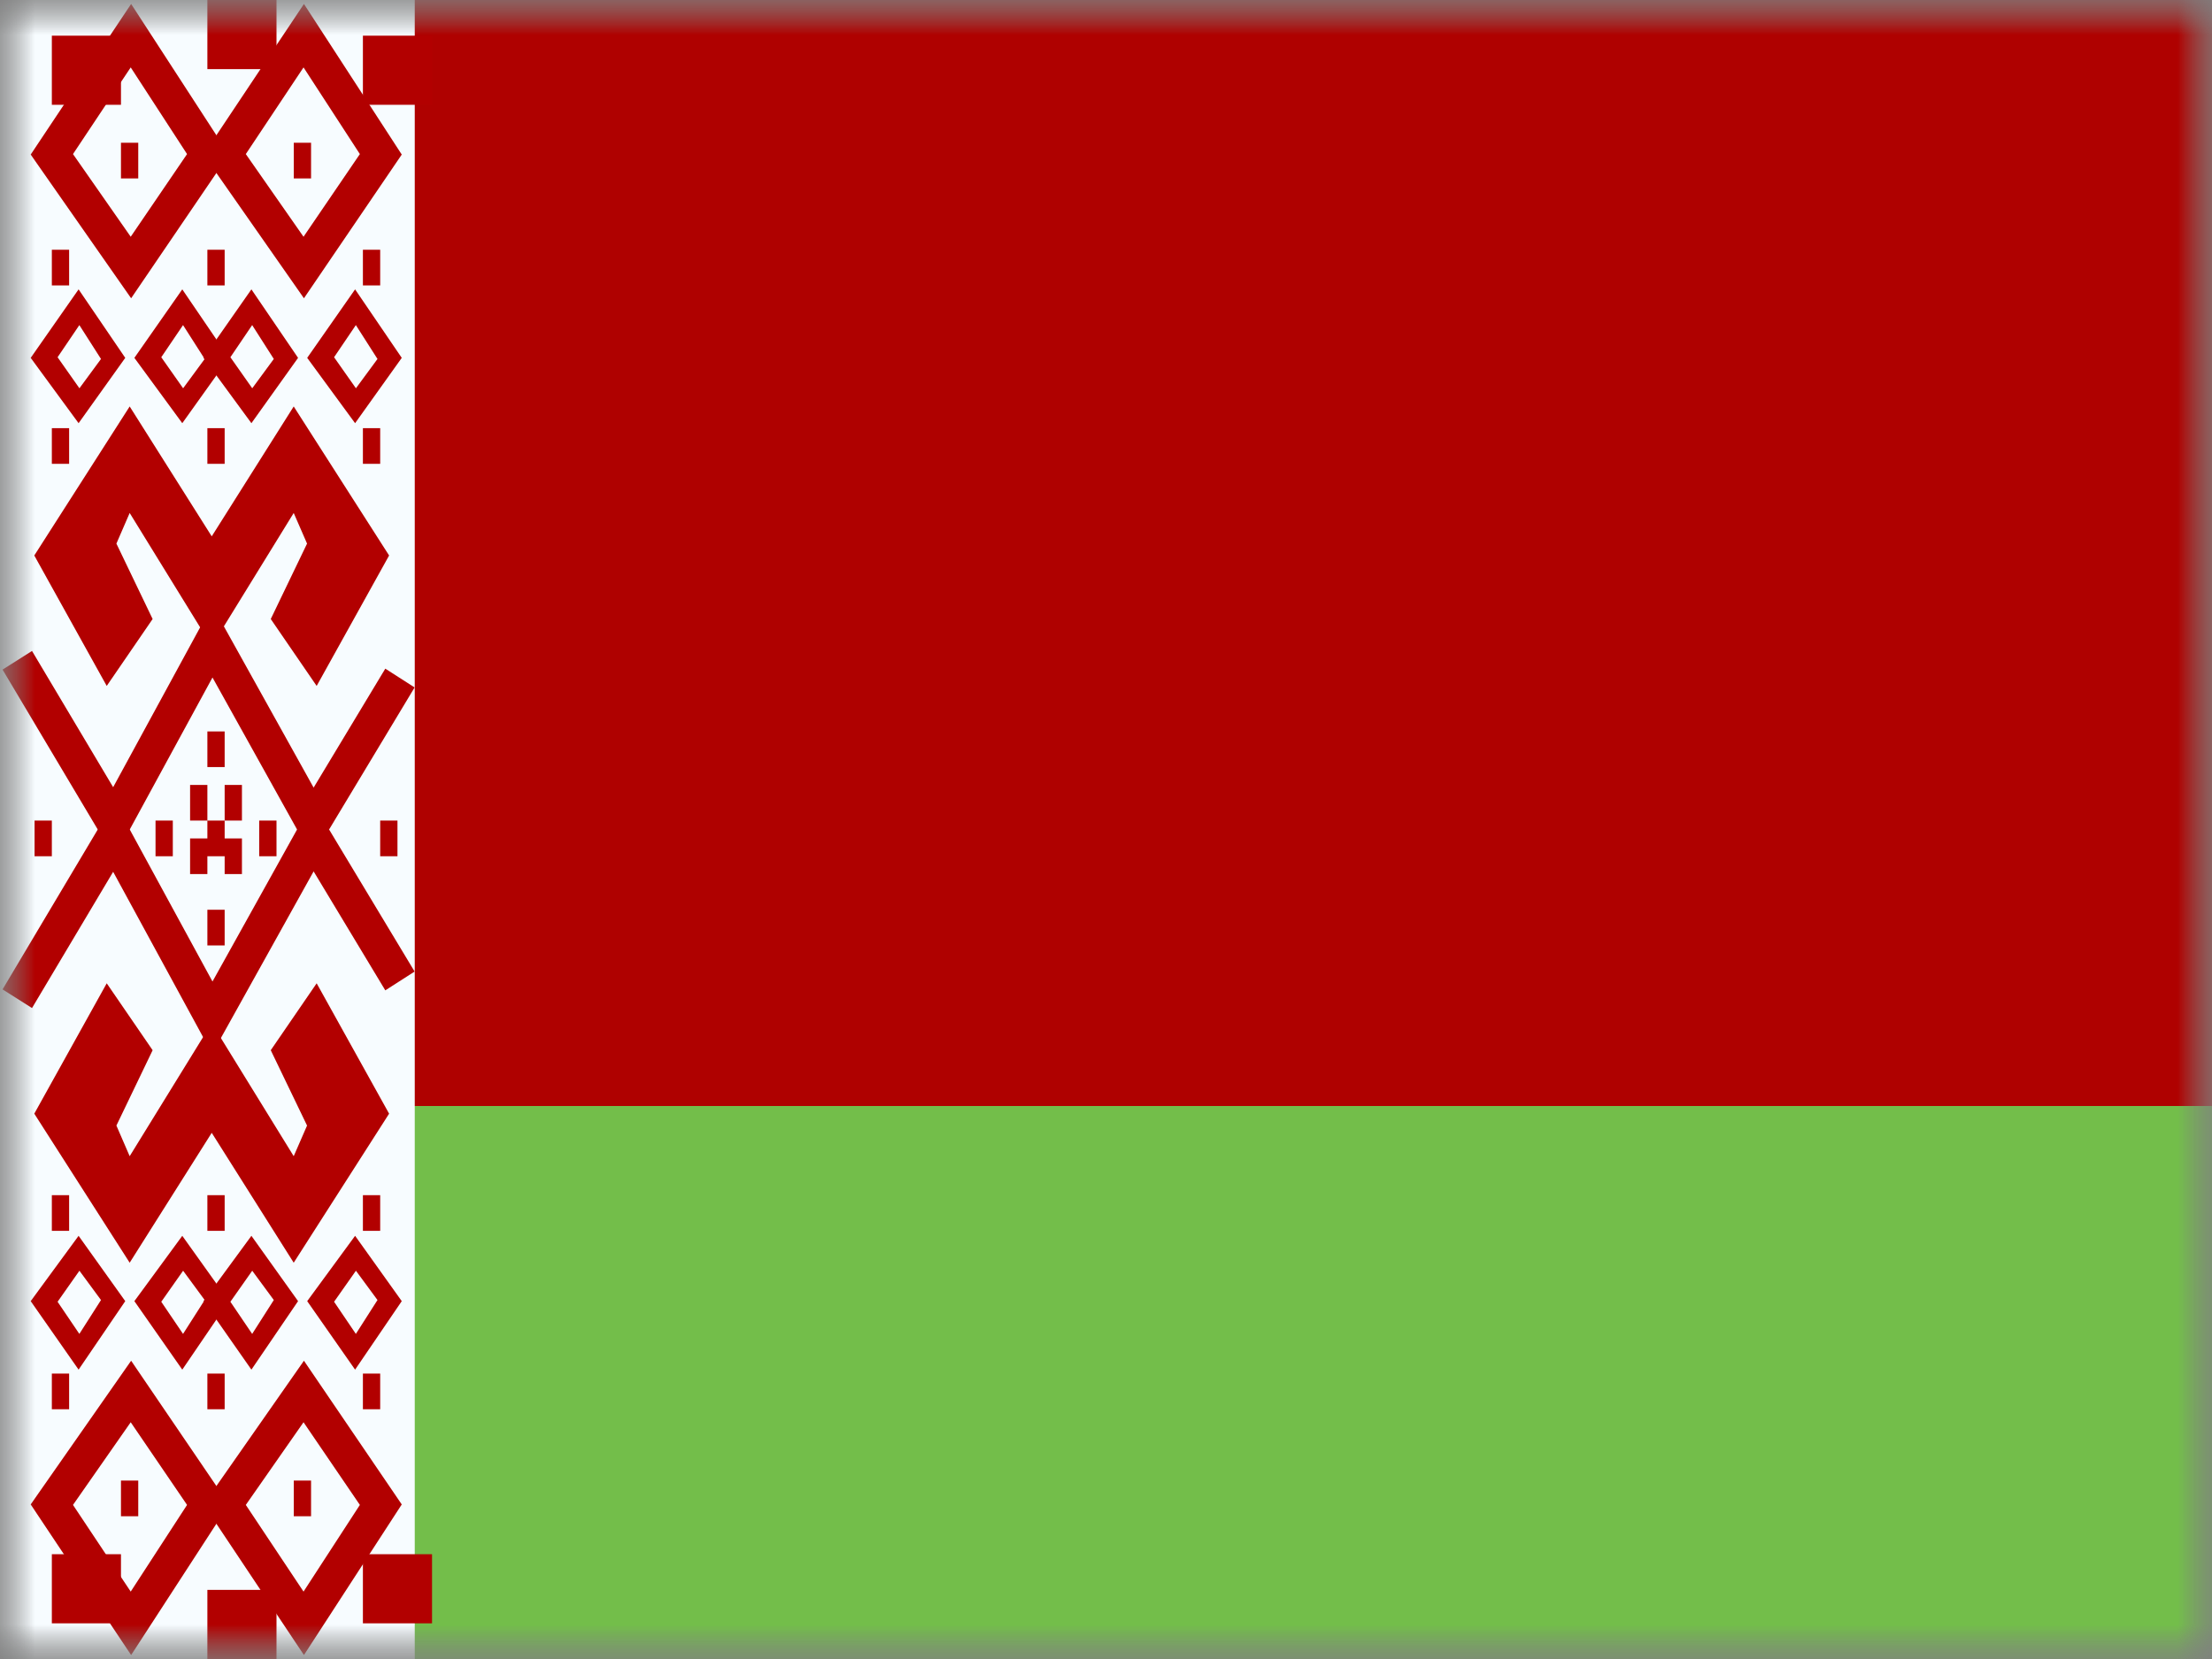 <svg xmlns="http://www.w3.org/2000/svg" xmlns:xlink="http://www.w3.org/1999/xlink" width="32" height="24" viewBox="0 0 32 24">
  <rect x="0" y="0" width="32" height="24" fill="#808080" stroke="none"/>
  <defs>
    <rect id="a" width="32" height="24"/>
    <rect id="c" width="32" height="24"/>
  </defs>
  <g fill="none" fill-rule="evenodd">
    <mask id="b" fill="white">
      <use xlink:href="#a"/>
    </mask>
    <g mask="url(#b)">
      <mask id="d" fill="white">
        <use xlink:href="#c"/>
      </mask>
      <g mask="url(#d)">
        <polygon fill="#73BE4A" points="0 0 32 0 32 24 0 24"/>
        <rect width="32" height="16" fill="#AF0100"/>
        <rect width="6" height="24" fill="#F7FCFF"/>
        <g fill="#B20000">
          <path fill-rule="nonzero" d="M.444 2.236L1.897.057 3.312 2.236 1.897 4.315.444 2.236zM1.891 3.425L2.706 2.229 1.891.975 1.056 2.229 1.891 3.425zM1.75 2.065L2 2.065 2 2.581 1.75 2.581 1.75 2.065zM.444 5.177L1.137 4.186 1.812 5.177 1.137 6.122.444 5.177zM1.149 5.617L1.461 5.193 1.148 4.703.833 5.168 1.149 5.617zM1.944 5.177L2.637 4.186 3.312 5.177 2.637 6.122 1.944 5.177zM2.649 5.617L2.961 5.193 2.648 4.703 2.333 5.168 2.649 5.617z"/>
          <path fill-rule="nonzero" d="M2.944 5.177L3.637 4.186 4.312 5.177 3.637 6.122 2.944 5.177zM3.649 5.617L3.961 5.193 3.648 4.703 3.333 5.168 3.649 5.617zM4.444 5.177L5.137 4.186 5.812 5.177 5.137 6.122 4.444 5.177zM5.149 5.617L5.461 5.193 5.148 4.703 4.833 5.168 5.149 5.617zM2.944 2.236L4.397.057 5.812 2.236 4.397 4.315 2.944 2.236zM4.391 3.425L5.206 2.229 4.391.975 3.556 2.229 4.391 3.425zM4.25 2.065L4.5 2.065 4.5 2.581 4.25 2.581 4.25 2.065z"/>
          <polygon fill-rule="nonzero" points="1.656 12.406 .037 9.687 .463 9.417 1.637 11.388 3.069 8.756 4.537 11.394 5.574 9.673 5.998 9.945 4.52 12.4 3.074 9.801"/>
          <rect width="1" height="1" x=".75" y=".516"/>
          <rect width="1" height="1" x="3"/>
          <rect width="1" height="1" x="5.25" y=".516"/>
          <path d="M.75 3.613L1 3.613 1 4.129.75 4.129.75 3.613zM3 3.613L3.25 3.613 3.25 4.129 3 4.129 3 3.613zM5.25 3.613L5.5 3.613 5.5 4.129 5.25 4.129 5.25 3.613zM.75 6.194L1 6.194 1 6.71.75 6.71.75 6.194zM3 6.194L3.25 6.194 3.25 6.71 3 6.71 3 6.194zM5.25 6.194L5.5 6.194 5.5 6.71 5.25 6.71 5.25 6.194z"/>
          <path d="M3.063 7.759L4.249 5.88 5.629 8.036 4.581 9.923 3.917 8.955 4.442 7.864 4.249 7.421 3.129 9.239 3.129 9.454 3.063 9.346 2.996 9.454 2.996 9.239 1.876 7.421 1.684 7.864 2.208 8.955 1.544 9.923.496 8.036 1.876 5.88 3.063 7.759zM3.25 12.387L3 12.387 3 12.645 2.75 12.645 2.75 12.129 3 12.129 3 11.871 3.25 11.871 3.25 12.129 3.5 12.129 3.5 12.645 3.25 12.645 3.25 12.387zM3 10.581L3.25 10.581 3.25 11.097 3 11.097 3 10.581zM3 13.161L3.25 13.161 3.25 13.677 3 13.677 3 13.161zM2.75 11.355L3 11.355 3 11.871 2.75 11.871 2.75 11.355zM3.25 11.355L3.5 11.355 3.5 11.871 3.25 11.871 3.25 11.355zM2.25 11.871L2.5 11.871 2.5 12.387 2.25 12.387 2.25 11.871zM3.75 11.871L4 11.871 4 12.387 3.75 12.387 3.75 11.871zM.5 11.871L.75 11.871.75 12.387.5 12.387.5 11.871zM5.5 11.871L5.75 11.871 5.75 12.387 5.5 12.387 5.5 11.871z"/>
          <g transform="matrix(1 0 0 -1 0 24)">
            <path fill-rule="nonzero" d="M.444 2.236L1.897.057 3.312 2.236 1.897 4.315.444 2.236zM1.891 3.425L2.706 2.229 1.891.975 1.056 2.229 1.891 3.425zM1.75 2.065L2 2.065 2 2.581 1.75 2.581 1.75 2.065zM.444 5.177L1.137 4.186 1.812 5.177 1.137 6.122.444 5.177zM1.149 5.617L1.461 5.193 1.148 4.703.833 5.168 1.149 5.617zM1.944 5.177L2.637 4.186 3.312 5.177 2.637 6.122 1.944 5.177zM2.649 5.617L2.961 5.193 2.648 4.703 2.333 5.168 2.649 5.617z"/>
            <path fill-rule="nonzero" d="M2.944 5.177L3.637 4.186 4.312 5.177 3.637 6.122 2.944 5.177zM3.649 5.617L3.961 5.193 3.648 4.703 3.333 5.168 3.649 5.617zM4.444 5.177L5.137 4.186 5.812 5.177 5.137 6.122 4.444 5.177zM5.149 5.617L5.461 5.193 5.148 4.703 4.833 5.168 5.149 5.617zM2.944 2.236L4.397.057 5.812 2.236 4.397 4.315 2.944 2.236zM4.391 3.425L5.206 2.229 4.391.975 3.556 2.229 4.391 3.425zM4.25 2.065L4.5 2.065 4.5 2.581 4.25 2.581 4.25 2.065z"/>
            <polygon fill-rule="nonzero" points="1.656 12.406 .037 9.687 .463 9.417 1.637 11.388 3.069 8.756 4.537 11.394 5.574 9.673 5.998 9.945 4.52 12.4 3.074 9.801"/>
            <rect width="1" height="1" x=".75" y=".516"/>
            <rect width="1" height="1" x="3"/>
            <rect width="1" height="1" x="5.25" y=".516"/>
            <path d="M.75 3.613L1 3.613 1 4.129.75 4.129.75 3.613zM3 3.613L3.25 3.613 3.25 4.129 3 4.129 3 3.613zM5.25 3.613L5.5 3.613 5.5 4.129 5.25 4.129 5.25 3.613zM.75 6.194L1 6.194 1 6.71.75 6.71.75 6.194zM3 6.194L3.25 6.194 3.25 6.71 3 6.71 3 6.194zM5.25 6.194L5.5 6.194 5.5 6.71 5.25 6.71 5.25 6.194z"/>
            <path d="M3.063,7.612 L4.249,5.733 L5.629,7.889 L4.581,9.775 L3.917,8.807 L4.442,7.717 L4.249,7.274 L3.129,9.091 L3.129,9.306 L3.063,9.199 L2.996,9.306 L2.996,9.091 L1.876,7.274 L1.684,7.717 L2.208,8.807 L1.544,9.775 L0.496,7.889 L1.876,5.733 L3.063,7.612 Z"/>
          </g>
        </g>
      </g>
    </g>
  </g>
</svg>
